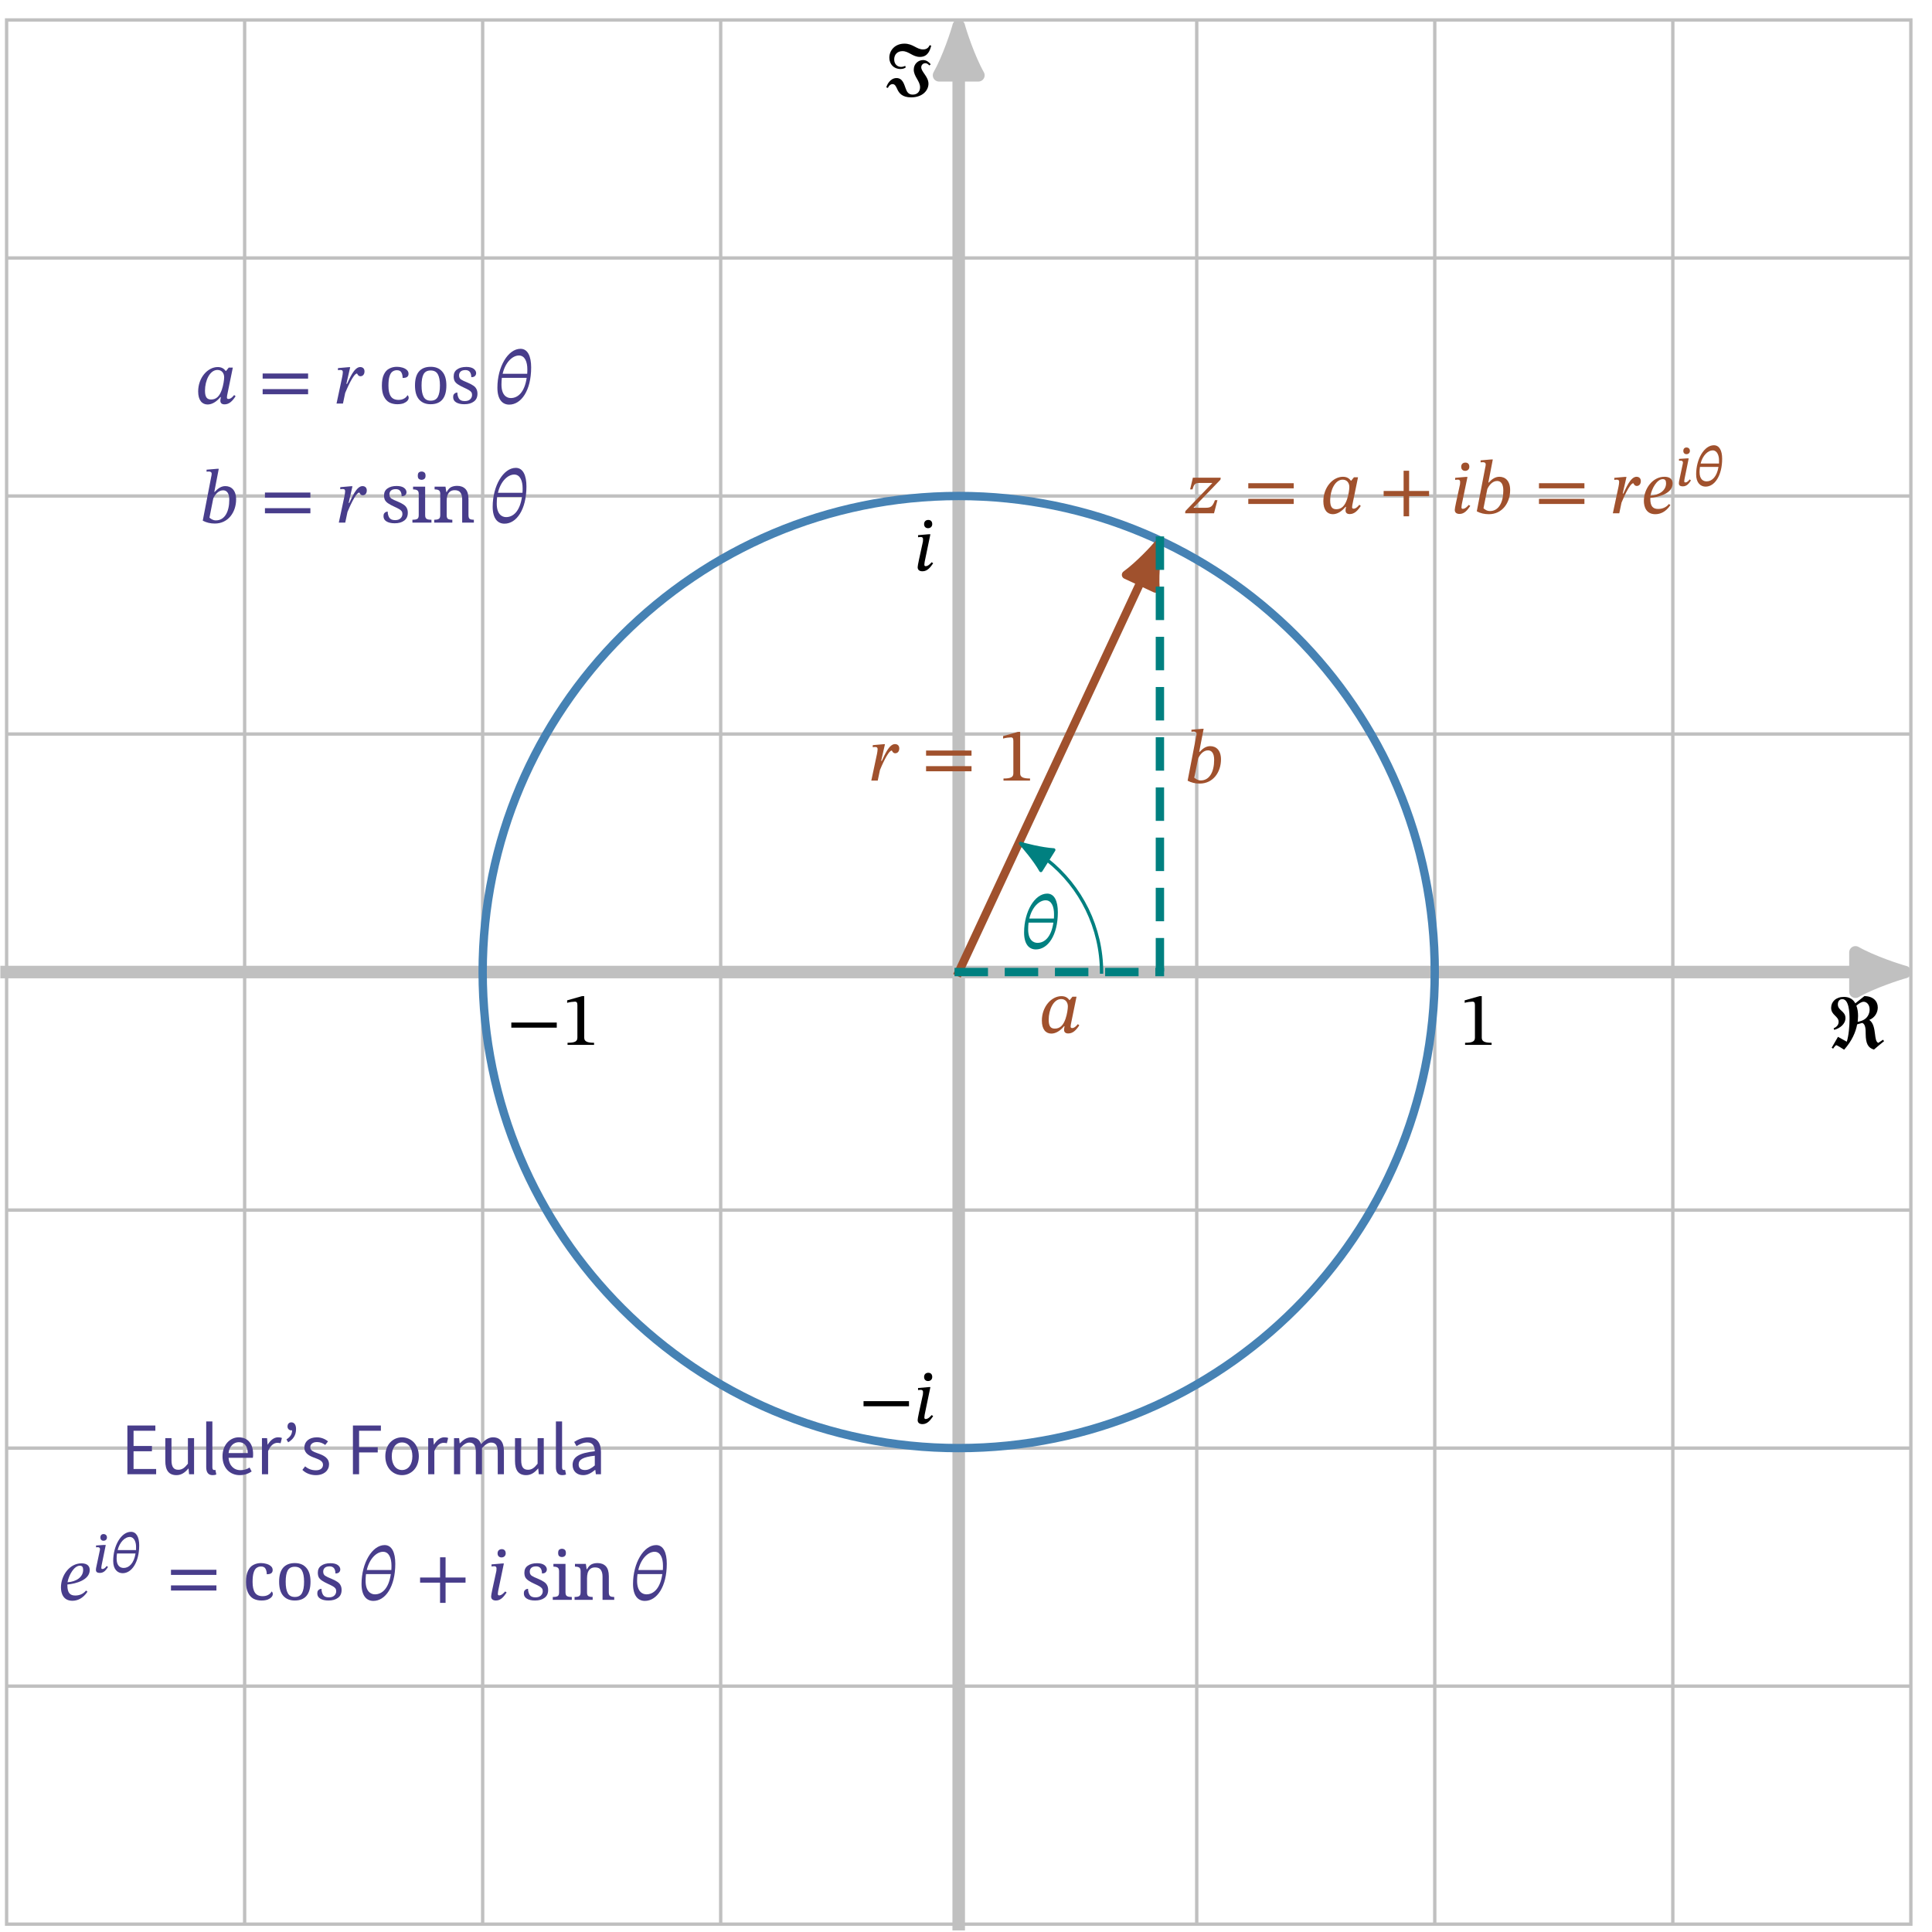 <?xml version="1.0" encoding="UTF-8"?>
<svg xmlns="http://www.w3.org/2000/svg" xmlns:xlink="http://www.w3.org/1999/xlink" width="229.852" height="229.852" viewBox="0 0 229.852 229.852">
<defs>
<g>
<g id="glyph-0-0">
<path d="M 4.516 -4.297 C 4.516 -5.625 4.109 -6.516 3.25 -6.516 C 1.766 -6.516 0.5 -4.375 0.5 -1.891 C 0.5 -0.484 1.094 0.125 1.906 0.125 C 3.328 0.125 4.516 -1.547 4.516 -4.297 Z M 2.094 -0.656 C 1.609 -0.656 0.984 -0.984 0.984 -2.266 C 0.984 -2.5 1 -2.844 1.031 -3.062 L 3.984 -3.062 C 3.734 -1.359 2.953 -0.656 2.094 -0.656 Z M 3.062 -5.719 C 3.781 -5.719 4.062 -4.938 4.062 -4.078 C 4.062 -3.922 4.062 -3.719 4.047 -3.547 L 1.125 -3.547 C 1.438 -4.906 2.297 -5.719 3.062 -5.719 Z M 3.062 -5.719 "/>
</g>
<g id="glyph-0-1">
<path d="M 4.562 -4.281 L 4.078 -4.281 L 3.75 -3.875 L 3.719 -3.875 C 3.516 -4.141 3.25 -4.344 2.766 -4.344 C 1.578 -4.344 0.438 -3.094 0.438 -1.438 C 0.438 -0.391 0.906 0.109 1.562 0.109 C 2.078 0.109 2.609 -0.203 3.078 -0.766 L 3.141 -0.766 C 3.109 -0.609 3.078 -0.484 3.078 -0.344 C 3.078 -0.047 3.266 0.094 3.578 0.094 C 4.125 0.094 4.516 -0.297 4.891 -0.875 L 4.719 -1.016 C 4.594 -0.859 4.328 -0.547 4.047 -0.547 C 3.891 -0.547 3.859 -0.625 3.859 -0.734 C 3.859 -0.875 3.906 -1.078 3.906 -1.078 Z M 3.531 -3.125 C 3.531 -2.844 3.438 -2.172 3.25 -1.641 C 2.984 -0.875 2.594 -0.484 1.984 -0.484 C 1.531 -0.484 1.25 -0.703 1.25 -1.531 C 1.25 -2.75 1.828 -4 2.734 -4 C 3.25 -4 3.531 -3.609 3.531 -3.125 Z M 3.531 -3.125 "/>
</g>
<g id="glyph-0-2">
<path d="M 1.797 -3.656 L 2.328 -6.406 L 2.141 -6.406 L 0.875 -6.297 L 0.875 -6.062 C 0.875 -6.062 1.047 -6.078 1.156 -6.078 C 1.328 -6.078 1.484 -6.016 1.484 -5.812 C 1.484 -5.703 1.453 -5.531 1.438 -5.5 L 0.422 -0.234 C 0.859 0 1.328 0.109 1.859 0.109 C 3.469 0.109 4.391 -1.266 4.391 -2.766 C 4.391 -3.844 3.828 -4.344 3.109 -4.344 C 2.625 -4.344 2.234 -4.078 1.844 -3.656 Z M 1.672 -2.875 C 1.859 -3.297 2.266 -3.844 2.844 -3.844 C 3.25 -3.844 3.578 -3.547 3.578 -2.719 C 3.578 -1.344 3.062 -0.266 1.984 -0.266 C 1.609 -0.266 1.344 -0.484 1.219 -0.594 Z M 1.672 -2.875 "/>
</g>
<g id="glyph-0-3">
<path d="M 1.469 -2.344 L 1.922 -4.328 L 1.719 -4.328 L 0.469 -4.219 L 0.469 -3.969 C 0.469 -3.969 0.641 -4 0.75 -4 C 1 -4 1.047 -3.891 1.047 -3.719 C 1.047 -3.562 1 -3.328 0.969 -3.156 L 0.297 0 L 1.062 0 L 1.328 -1.266 C 1.484 -1.641 2.297 -3.578 2.734 -3.578 C 2.766 -3.578 2.844 -3.25 3.141 -3.25 C 3.375 -3.25 3.625 -3.422 3.625 -3.828 C 3.625 -4.172 3.406 -4.344 3.109 -4.344 C 2.391 -4.344 1.844 -2.953 1.547 -2.344 Z M 1.469 -2.344 "/>
</g>
<g id="glyph-0-4">
<path d="M 5.969 -2.969 L 5.969 -3.578 L 0.562 -3.578 L 0.562 -2.969 Z M 5.969 -1.109 L 5.969 -1.719 L 0.562 -1.719 L 0.562 -1.109 Z M 5.969 -1.109 "/>
</g>
<g id="glyph-0-5">
<path d="M 3.875 0 L 3.875 -0.25 C 3.031 -0.25 2.703 -0.422 2.703 -0.859 L 2.703 -5.797 L 2.438 -5.797 L 0.672 -5.297 L 0.672 -5 C 0.953 -5.094 1.422 -5.141 1.594 -5.141 C 1.828 -5.141 1.891 -5.016 1.891 -4.703 L 1.891 -0.859 C 1.891 -0.406 1.578 -0.25 0.719 -0.25 L 0.719 0 Z M 3.875 0 "/>
</g>
<g id="glyph-0-6">
<path d="M 3.969 -1.562 L 3.672 -1.562 C 3.391 -0.797 3.188 -0.656 2.547 -0.656 L 1.141 -0.656 L 1.141 -0.688 L 4.328 -4 L 4.359 -4.234 L 1.047 -4.234 L 0.719 -2.844 L 1 -2.844 C 1.188 -3.453 1.281 -3.609 1.859 -3.609 L 3.344 -3.609 L 3.344 -3.578 L 0.156 -0.266 L 0.125 0 L 3.562 0 Z M 3.969 -1.562 "/>
</g>
<g id="glyph-0-7">
<path d="M 5.969 -2.047 L 5.969 -2.656 L 3.594 -2.656 L 3.594 -5.062 L 2.938 -5.062 L 2.938 -2.656 L 0.562 -2.656 L 0.562 -2.047 L 2.938 -2.047 L 2.938 0.359 L 3.594 0.359 L 3.594 -2.047 Z M 5.969 -2.047 "/>
</g>
<g id="glyph-0-8">
<path d="M 1.984 -4.328 L 1.781 -4.328 L 0.516 -4.219 L 0.516 -3.969 C 0.516 -3.969 0.672 -4 0.828 -4 C 1.078 -4 1.109 -3.844 1.109 -3.734 C 1.109 -3.578 1.094 -3.453 1.094 -3.453 L 0.625 -1.297 C 0.516 -0.75 0.469 -0.547 0.469 -0.406 C 0.469 -0.078 0.688 0.078 1.047 0.078 C 1.641 0.078 2 -0.422 2.312 -0.875 L 2.141 -1 C 1.984 -0.844 1.734 -0.531 1.422 -0.531 C 1.312 -0.531 1.266 -0.594 1.266 -0.703 C 1.266 -0.828 1.312 -1.094 1.312 -1.094 Z M 2.203 -5.531 C 2.203 -5.844 2.031 -6.031 1.734 -6.031 C 1.438 -6.031 1.234 -5.844 1.234 -5.531 C 1.234 -5.219 1.438 -5.047 1.703 -5.047 C 1.984 -5.047 2.203 -5.234 2.203 -5.531 Z M 2.203 -5.531 "/>
</g>
<g id="glyph-0-9">
<path d="M 3.234 -1.109 C 2.875 -0.656 2.375 -0.516 1.953 -0.516 C 1.359 -0.516 1.016 -0.797 1.016 -1.719 L 1.016 -1.828 C 2.062 -1.922 3.672 -2.375 3.672 -3.547 C 3.672 -4.234 3.078 -4.344 2.688 -4.344 C 1.266 -4.344 0.25 -2.891 0.25 -1.484 C 0.25 -0.766 0.531 0.109 1.609 0.109 C 2.203 0.109 2.859 -0.156 3.406 -0.969 Z M 1.031 -2.094 C 1.203 -3 1.828 -4.062 2.5 -4.062 C 2.781 -4.062 2.891 -3.891 2.891 -3.562 C 2.891 -2.703 2.062 -2.156 1.031 -2.094 Z M 1.031 -2.094 "/>
</g>
<g id="glyph-0-10">
<path d="M 5.5 0.188 C 5.844 -0.125 6.359 -0.531 6.703 -0.812 L 6.578 -0.984 L 6.016 -0.609 C 5.734 -0.719 5.688 -1.156 5.625 -1.656 C 5.547 -2.266 5.453 -2.984 4.953 -3.328 L 4.953 -3.344 C 5.641 -3.625 5.953 -4.25 5.953 -4.828 C 5.953 -5.562 5.406 -6.172 4.359 -6.172 L 3.281 -5.312 C 3.031 -5.781 2.594 -6.078 1.922 -6.078 C 0.969 -6.078 0.406 -5.5 0.406 -4.781 C 0.406 -3.891 1.297 -3.797 1.297 -3.109 C 1.297 -2.656 0.922 -2.438 0.703 -2.344 L 0.766 -2.156 C 1.453 -2.344 2.109 -2.844 2.109 -3.562 C 2.109 -4.406 1.203 -4.438 1.203 -5.188 C 1.203 -5.578 1.422 -5.812 1.734 -5.812 C 2.531 -5.812 2.594 -4.219 2.594 -3.484 C 2.594 -2.609 2.5 -1.469 2.266 -0.75 L 1.219 -1.328 L 0.469 -0.031 L 0.641 0.078 C 0.781 -0.141 0.938 -0.297 1 -0.344 C 1.109 -0.328 1.719 0.047 1.953 0.203 C 2.891 -0.859 3.328 -1.891 3.5 -2.812 L 4.109 -2.984 C 4.5 -2.828 4.516 -2.234 4.516 -1.641 C 4.531 -0.516 4.797 -0.016 5.5 0.188 Z M 3.562 -3.109 C 3.578 -3.359 3.609 -3.594 3.609 -3.812 C 3.609 -4.25 3.547 -4.688 3.406 -5.031 C 3.688 -5.281 4 -5.5 4.281 -5.5 C 4.594 -5.5 4.984 -5.203 4.984 -4.578 C 4.984 -4.141 4.781 -3.406 3.812 -3.172 Z M 3.562 -3.109 "/>
</g>
<g id="glyph-0-11">
<path d="M 3.312 0.297 C 4.688 0.297 5.375 -0.547 5.375 -1.328 C 5.375 -2.172 4.516 -2.734 4.516 -3.281 C 4.516 -3.547 4.719 -3.766 5 -3.766 C 5.125 -3.766 5.281 -3.719 5.484 -3.5 L 5.641 -3.641 C 5.422 -3.906 5.141 -4.141 4.734 -4.141 C 4.188 -4.141 3.625 -3.719 3.625 -3 C 3.625 -2.172 4.375 -1.656 4.375 -0.906 C 4.375 -0.391 4.047 -0.031 3.5 -0.031 C 2.984 -0.031 2.797 -0.375 2.656 -0.781 C 2.484 -1.234 2.312 -2 1.578 -2 C 0.828 -2 0.438 -1.219 0.359 -0.891 L 0.547 -0.828 C 0.656 -1.094 0.875 -1.281 1.109 -1.281 C 1.422 -1.281 1.547 -0.922 1.703 -0.594 C 1.891 -0.219 2.25 0.297 3.312 0.297 Z M 2.031 -3.078 C 2.328 -3.078 2.531 -3.156 2.672 -3.266 L 2.609 -3.453 C 2.453 -3.375 2.266 -3.328 2.109 -3.328 C 1.719 -3.328 1.297 -3.609 1.297 -4.219 C 1.297 -4.828 1.703 -5.203 2.281 -5.203 C 3.047 -5.203 3.484 -4.516 4.359 -4.516 C 5.312 -4.516 5.562 -5.312 5.703 -5.859 L 5.516 -5.906 C 5.391 -5.641 5.188 -5.406 4.734 -5.406 C 3.953 -5.406 3.547 -6.094 2.516 -6.094 C 1.391 -6.094 0.719 -5.297 0.719 -4.422 C 0.719 -3.656 1.25 -3.078 2.031 -3.078 Z M 2.031 -3.078 "/>
</g>
<g id="glyph-0-12">
<path d="M 5.969 -2.047 L 5.969 -2.656 L 0.562 -2.656 L 0.562 -2.047 Z M 5.969 -2.047 "/>
</g>
<g id="glyph-1-0">
<path d="M 1.625 -3.266 L 1.391 -3.266 L 0.469 -3.203 L 0.469 -2.984 C 0.469 -2.984 0.594 -3 0.688 -3 C 0.875 -3 0.938 -2.875 0.938 -2.781 C 0.938 -2.656 0.906 -2.562 0.906 -2.562 L 0.562 -0.938 C 0.469 -0.547 0.453 -0.406 0.453 -0.297 C 0.453 -0.047 0.625 0.062 0.922 0.062 C 1.422 0.062 1.656 -0.297 1.891 -0.641 L 1.734 -0.766 C 1.656 -0.656 1.469 -0.406 1.234 -0.406 C 1.141 -0.406 1.094 -0.438 1.094 -0.547 C 1.094 -0.656 1.141 -0.891 1.141 -0.891 Z M 1.766 -4.156 C 1.766 -4.406 1.594 -4.562 1.359 -4.562 C 1.141 -4.562 0.984 -4.422 0.984 -4.156 C 0.984 -3.906 1.141 -3.766 1.359 -3.766 C 1.594 -3.766 1.766 -3.922 1.766 -4.156 Z M 1.766 -4.156 "/>
</g>
<g id="glyph-1-1">
<path d="M 3.406 -3.219 C 3.406 -4.188 3.078 -4.828 2.422 -4.828 C 1.281 -4.828 0.312 -3.203 0.312 -1.359 C 0.312 -0.344 0.844 0.094 1.438 0.094 C 2.516 0.094 3.406 -1.219 3.406 -3.219 Z M 1.562 -0.531 C 1.172 -0.531 0.719 -0.75 0.719 -1.641 C 0.719 -1.812 0.734 -2.078 0.766 -2.25 L 2.969 -2.25 C 2.781 -1.094 2.203 -0.531 1.562 -0.531 Z M 2.281 -4.219 C 2.812 -4.219 3.031 -3.594 3.031 -3.078 C 3.031 -2.953 3.031 -2.797 3.031 -2.656 L 0.844 -2.656 C 1.078 -3.609 1.719 -4.219 2.281 -4.219 Z M 2.281 -4.219 "/>
</g>
<g id="glyph-2-0">
<path d="M 2.266 0.078 C 1.91 0.078 1.594 0.004 1.312 -0.141 C 1.039 -0.297 0.828 -0.535 0.672 -0.859 C 0.516 -1.18 0.438 -1.602 0.438 -2.125 C 0.438 -2.688 0.516 -3.129 0.672 -3.453 C 0.828 -3.785 1.039 -4.02 1.312 -4.156 C 1.582 -4.301 1.883 -4.375 2.219 -4.375 C 2.445 -4.375 2.664 -4.344 2.875 -4.281 C 3.094 -4.219 3.27 -4.125 3.406 -4 C 3.539 -3.883 3.609 -3.734 3.609 -3.547 C 3.609 -3.367 3.547 -3.238 3.422 -3.156 C 3.305 -3.082 3.133 -3.047 2.906 -3.047 C 2.906 -3.297 2.859 -3.508 2.766 -3.688 C 2.672 -3.875 2.488 -3.969 2.219 -3.969 C 2.02 -3.969 1.844 -3.91 1.688 -3.797 C 1.539 -3.691 1.426 -3.504 1.344 -3.234 C 1.258 -2.973 1.219 -2.602 1.219 -2.125 C 1.219 -1.562 1.312 -1.141 1.5 -0.859 C 1.688 -0.578 1.992 -0.438 2.422 -0.438 C 2.672 -0.438 2.891 -0.488 3.078 -0.594 C 3.266 -0.695 3.398 -0.832 3.484 -1 C 3.578 -0.926 3.625 -0.82 3.625 -0.688 C 3.625 -0.562 3.57 -0.441 3.469 -0.328 C 3.363 -0.211 3.211 -0.113 3.016 -0.031 C 2.816 0.039 2.566 0.078 2.266 0.078 Z M 2.266 0.078 "/>
</g>
<g id="glyph-2-1">
<path d="M 2.297 0.078 C 1.723 0.078 1.27 -0.102 0.938 -0.469 C 0.602 -0.844 0.438 -1.406 0.438 -2.156 C 0.438 -2.895 0.594 -3.445 0.906 -3.812 C 1.227 -4.188 1.695 -4.375 2.312 -4.375 C 2.895 -4.375 3.348 -4.188 3.672 -3.812 C 4.004 -3.445 4.172 -2.895 4.172 -2.156 C 4.172 -1.406 4.008 -0.844 3.688 -0.469 C 3.375 -0.102 2.91 0.078 2.297 0.078 Z M 2.312 -0.344 C 2.707 -0.344 2.988 -0.492 3.156 -0.797 C 3.32 -1.098 3.406 -1.551 3.406 -2.156 C 3.406 -2.75 3.32 -3.191 3.156 -3.484 C 2.988 -3.785 2.703 -3.938 2.297 -3.938 C 1.898 -3.938 1.617 -3.785 1.453 -3.484 C 1.297 -3.191 1.219 -2.75 1.219 -2.156 C 1.219 -1.551 1.301 -1.098 1.469 -0.797 C 1.633 -0.492 1.914 -0.344 2.312 -0.344 Z M 2.312 -0.344 "/>
</g>
<g id="glyph-2-2">
<path d="M 1.688 0.078 C 1.281 0.078 0.957 0.004 0.719 -0.141 C 0.477 -0.285 0.359 -0.492 0.359 -0.766 C 0.359 -0.91 0.383 -1.02 0.438 -1.094 C 0.5 -1.176 0.566 -1.234 0.641 -1.266 C 0.723 -1.297 0.797 -1.312 0.859 -1.312 C 0.859 -1.039 0.922 -0.801 1.047 -0.594 C 1.172 -0.395 1.398 -0.297 1.734 -0.297 C 2.016 -0.297 2.227 -0.363 2.375 -0.5 C 2.531 -0.645 2.609 -0.82 2.609 -1.031 C 2.609 -1.164 2.578 -1.273 2.516 -1.359 C 2.461 -1.441 2.363 -1.523 2.219 -1.609 C 2.082 -1.691 1.883 -1.789 1.625 -1.906 C 1.352 -2.031 1.129 -2.148 0.953 -2.266 C 0.773 -2.379 0.641 -2.508 0.547 -2.656 C 0.461 -2.812 0.422 -3.004 0.422 -3.234 C 0.422 -3.598 0.555 -3.875 0.828 -4.062 C 1.098 -4.258 1.461 -4.359 1.922 -4.359 C 2.305 -4.359 2.598 -4.285 2.797 -4.141 C 2.992 -3.992 3.094 -3.82 3.094 -3.625 C 3.094 -3.477 3.039 -3.359 2.938 -3.266 C 2.844 -3.18 2.703 -3.141 2.516 -3.141 C 2.516 -3.41 2.457 -3.617 2.344 -3.766 C 2.227 -3.91 2.055 -3.984 1.828 -3.984 C 1.555 -3.984 1.359 -3.922 1.234 -3.797 C 1.117 -3.68 1.062 -3.535 1.062 -3.359 C 1.062 -3.148 1.133 -2.988 1.281 -2.875 C 1.438 -2.77 1.695 -2.645 2.062 -2.5 C 2.344 -2.383 2.57 -2.266 2.75 -2.141 C 2.926 -2.023 3.051 -1.891 3.125 -1.734 C 3.207 -1.586 3.25 -1.398 3.25 -1.172 C 3.25 -0.754 3.102 -0.441 2.812 -0.234 C 2.531 -0.023 2.156 0.078 1.688 0.078 Z M 1.688 0.078 "/>
</g>
<g id="glyph-2-3">
<path d="M 1.281 -5.094 C 1.156 -5.094 1.047 -5.129 0.953 -5.203 C 0.867 -5.273 0.828 -5.398 0.828 -5.578 C 0.828 -5.766 0.867 -5.895 0.953 -5.969 C 1.047 -6.039 1.156 -6.078 1.281 -6.078 C 1.406 -6.078 1.516 -6.039 1.609 -5.969 C 1.703 -5.895 1.75 -5.766 1.75 -5.578 C 1.75 -5.398 1.703 -5.273 1.609 -5.203 C 1.516 -5.129 1.406 -5.094 1.281 -5.094 Z M 0.188 0 L 0.188 -0.344 L 0.281 -0.344 C 0.457 -0.344 0.609 -0.367 0.734 -0.422 C 0.867 -0.484 0.938 -0.633 0.938 -0.875 L 0.938 -3.406 C 0.938 -3.645 0.867 -3.797 0.734 -3.859 C 0.609 -3.922 0.457 -3.953 0.281 -3.953 L 0.266 -3.953 L 0.266 -4.281 L 1.703 -4.281 L 1.703 -0.906 C 1.703 -0.656 1.766 -0.5 1.891 -0.438 C 2.016 -0.375 2.172 -0.344 2.359 -0.344 L 2.453 -0.344 L 2.453 0 Z M 0.188 0 "/>
</g>
<g id="glyph-2-4">
<path d="M 0.219 0 L 0.219 -0.344 L 0.281 -0.344 C 0.469 -0.344 0.625 -0.375 0.75 -0.438 C 0.875 -0.5 0.938 -0.656 0.938 -0.906 L 0.938 -3.406 C 0.938 -3.645 0.875 -3.797 0.75 -3.859 C 0.625 -3.922 0.473 -3.953 0.297 -3.953 L 0.266 -3.953 L 0.266 -4.281 L 1.562 -4.281 L 1.656 -3.641 L 1.703 -3.641 C 1.867 -3.941 2.051 -4.141 2.25 -4.234 C 2.457 -4.328 2.691 -4.375 2.953 -4.375 C 3.367 -4.375 3.695 -4.25 3.938 -4 C 4.176 -3.75 4.297 -3.348 4.297 -2.797 L 4.297 -0.906 C 4.297 -0.656 4.348 -0.5 4.453 -0.438 C 4.566 -0.375 4.711 -0.344 4.891 -0.344 L 4.938 -0.344 L 4.938 0 L 3.547 0 L 3.547 -2.766 C 3.547 -3.109 3.477 -3.375 3.344 -3.562 C 3.219 -3.758 2.988 -3.859 2.656 -3.859 C 2.414 -3.859 2.223 -3.797 2.078 -3.672 C 1.941 -3.555 1.844 -3.398 1.781 -3.203 C 1.727 -3.004 1.703 -2.789 1.703 -2.562 L 1.703 -0.875 C 1.703 -0.633 1.766 -0.484 1.891 -0.422 C 2.016 -0.367 2.164 -0.344 2.344 -0.344 L 2.375 -0.344 L 2.375 0 Z M 0.219 0 "/>
</g>
<g id="glyph-3-0">
<path d="M 0.797 0 L 4.219 0 L 4.219 -0.625 L 1.531 -0.625 L 1.531 -2.734 L 3.719 -2.734 L 3.719 -3.359 L 1.531 -3.359 L 1.531 -5.172 L 4.125 -5.172 L 4.125 -5.797 L 0.797 -5.797 Z M 0.797 0 "/>
</g>
<g id="glyph-3-1">
<path d="M 1.984 0.109 C 2.562 0.109 3 -0.203 3.391 -0.672 L 3.422 -0.672 L 3.484 0 L 4.078 0 L 4.078 -4.297 L 3.344 -4.297 L 3.344 -1.25 C 2.953 -0.75 2.641 -0.531 2.203 -0.531 C 1.641 -0.531 1.391 -0.875 1.391 -1.672 L 1.391 -4.297 L 0.656 -4.297 L 0.656 -1.578 C 0.656 -0.484 1.062 0.109 1.984 0.109 Z M 1.984 0.109 "/>
</g>
<g id="glyph-3-2">
<path d="M 1.484 0.109 C 1.672 0.109 1.812 0.078 1.922 0.031 L 1.812 -0.516 C 1.75 -0.5 1.719 -0.5 1.672 -0.5 C 1.547 -0.5 1.453 -0.578 1.453 -0.812 L 1.453 -6.281 L 0.719 -6.281 L 0.719 -0.859 C 0.719 -0.25 0.938 0.109 1.484 0.109 Z M 1.484 0.109 "/>
</g>
<g id="glyph-3-3">
<path d="M 2.453 0.109 C 3.047 0.109 3.5 -0.078 3.875 -0.328 L 3.625 -0.797 C 3.312 -0.594 2.953 -0.484 2.547 -0.484 C 1.734 -0.484 1.188 -1.062 1.125 -1.953 L 4.016 -1.953 C 4.047 -2.094 4.047 -2.219 4.047 -2.391 C 4.047 -3.625 3.422 -4.391 2.328 -4.391 C 1.344 -4.391 0.406 -3.547 0.406 -2.141 C 0.406 -0.719 1.312 0.109 2.453 0.109 Z M 1.125 -2.516 C 1.219 -3.344 1.75 -3.812 2.344 -3.812 C 3 -3.812 3.406 -3.359 3.406 -2.516 Z M 1.125 -2.516 "/>
</g>
<g id="glyph-3-4">
<path d="M 0.719 0 L 1.453 0 L 1.453 -2.75 C 1.75 -3.484 2.188 -3.734 2.547 -3.734 C 2.703 -3.734 2.812 -3.719 2.938 -3.688 L 3.094 -4.312 C 2.953 -4.375 2.828 -4.391 2.625 -4.391 C 2.156 -4.391 1.719 -4.047 1.406 -3.516 L 1.391 -3.516 L 1.328 -4.297 L 0.719 -4.297 Z M 0.719 0 "/>
</g>
<g id="glyph-3-5">
<path d="M 0.766 -3.797 C 1.375 -4.156 1.703 -4.656 1.703 -5.375 C 1.703 -5.875 1.5 -6.172 1.141 -6.172 C 0.875 -6.172 0.688 -5.984 0.688 -5.672 C 0.688 -5.391 0.906 -5.219 1.141 -5.219 C 1.172 -5.219 1.203 -5.219 1.234 -5.234 C 1.234 -4.734 1 -4.438 0.562 -4.141 Z M 0.766 -3.797 "/>
</g>
<g id="glyph-3-6">
<path d="M 1.844 0.109 C 2.859 0.109 3.422 -0.484 3.422 -1.172 C 3.422 -1.953 2.766 -2.25 2.094 -2.484 C 1.562 -2.672 1.188 -2.828 1.188 -3.219 C 1.188 -3.531 1.438 -3.828 1.984 -3.828 C 2.359 -3.828 2.672 -3.703 2.969 -3.484 L 3.297 -3.906 C 2.969 -4.188 2.5 -4.391 1.969 -4.391 C 1.031 -4.391 0.484 -3.859 0.484 -3.172 C 0.484 -2.469 1.109 -2.156 1.75 -1.938 C 2.234 -1.75 2.703 -1.578 2.703 -1.125 C 2.703 -0.766 2.438 -0.469 1.875 -0.469 C 1.344 -0.469 0.953 -0.625 0.578 -0.938 L 0.25 -0.516 C 0.641 -0.125 1.219 0.109 1.844 0.109 Z M 1.844 0.109 "/>
</g>
<g id="glyph-3-7">
<path d="M 0.797 0 L 1.531 0 L 1.531 -2.594 L 3.75 -2.594 L 3.75 -3.219 L 1.531 -3.219 L 1.531 -5.172 L 4.125 -5.172 L 4.125 -5.797 L 0.797 -5.797 Z M 0.797 0 "/>
</g>
<g id="glyph-3-8">
<path d="M 2.391 0.109 C 3.438 0.109 4.391 -0.719 4.391 -2.141 C 4.391 -3.578 3.438 -4.391 2.391 -4.391 C 1.344 -4.391 0.406 -3.578 0.406 -2.141 C 0.406 -0.719 1.344 0.109 2.391 0.109 Z M 2.391 -0.5 C 1.656 -0.5 1.172 -1.156 1.172 -2.141 C 1.172 -3.125 1.656 -3.781 2.391 -3.781 C 3.141 -3.781 3.625 -3.125 3.625 -2.141 C 3.625 -1.156 3.141 -0.5 2.391 -0.5 Z M 2.391 -0.5 "/>
</g>
<g id="glyph-3-9">
<path d="M 0.719 0 L 1.453 0 L 1.453 -3.109 C 1.859 -3.547 2.203 -3.766 2.531 -3.766 C 3.078 -3.766 3.312 -3.422 3.312 -2.625 L 3.312 0 L 4.047 0 L 4.047 -3.109 C 4.453 -3.547 4.797 -3.766 5.125 -3.766 C 5.672 -3.766 5.922 -3.422 5.922 -2.625 L 5.922 0 L 6.656 0 L 6.656 -2.719 C 6.656 -3.812 6.234 -4.391 5.344 -4.391 C 4.828 -4.391 4.375 -4.062 3.938 -3.578 C 3.766 -4.094 3.406 -4.391 2.75 -4.391 C 2.234 -4.391 1.797 -4.078 1.406 -3.672 L 1.391 -3.672 L 1.328 -4.297 L 0.719 -4.297 Z M 0.719 0 "/>
</g>
<g id="glyph-3-10">
<path d="M 1.719 0.109 C 2.25 0.109 2.719 -0.172 3.125 -0.516 L 3.156 -0.516 L 3.219 0 L 3.828 0 L 3.828 -2.641 C 3.828 -3.703 3.375 -4.391 2.328 -4.391 C 1.641 -4.391 1.047 -4.109 0.641 -3.844 L 0.922 -3.344 C 1.266 -3.562 1.719 -3.781 2.203 -3.781 C 2.906 -3.781 3.078 -3.266 3.094 -2.734 C 1.25 -2.531 0.453 -2.062 0.453 -1.109 C 0.453 -0.328 1 0.109 1.719 0.109 Z M 1.922 -0.5 C 1.5 -0.5 1.172 -0.688 1.172 -1.156 C 1.172 -1.719 1.641 -2.047 3.094 -2.203 L 3.094 -1.047 C 2.672 -0.688 2.328 -0.5 1.922 -0.5 Z M 1.922 -0.5 "/>
</g>
</g>
<clipPath id="clip-0">
<path clip-rule="nonzero" d="M 0 2 L 228 2 L 228 229.703 L 0 229.703 Z M 0 2 "/>
</clipPath>
<clipPath id="clip-1">
<path clip-rule="nonzero" d="M 113 7 L 116 7 L 116 229.703 L 113 229.703 Z M 113 7 "/>
</clipPath>
</defs>
<g clip-path="url(#clip-0)">
<path fill="none" stroke-width="0.399" stroke-linecap="square" stroke-linejoin="miter" stroke="rgb(75.2%, 75.2%, 75.2%)" stroke-opacity="1" stroke-miterlimit="10" d="M -113.386 -113.385 L 113.388 -113.385 M -113.386 -85.039 L 113.388 -85.039 M -113.386 -56.693 L 113.388 -56.693 M -113.386 -28.346 L 113.388 -28.346 M -113.386 0 L 113.388 0 M -113.386 28.346 L 113.388 28.346 M -113.386 56.693 L 113.388 56.693 M -113.386 85.039 L 113.388 85.039 M -113.386 113.385 L 113.388 113.385 M -113.386 -113.385 L -113.386 113.385 M -85.04 -113.385 L -85.04 113.385 M -56.694 -113.385 L -56.694 113.385 M -28.347 -113.385 L -28.347 113.385 M -0.001 -113.385 L -0.001 113.385 M 28.345 -113.385 L 28.345 113.385 M 56.692 -113.385 L 56.692 113.385 M 85.042 -113.385 L 85.042 113.385 M 113.388 -113.385 L 113.388 113.385 " transform="matrix(0.999, 0, 0, -0.999, 114.06, 115.645)"/>
</g>
<path fill="none" stroke-width="1.494" stroke-linecap="square" stroke-linejoin="miter" stroke="rgb(75.2%, 75.2%, 75.2%)" stroke-opacity="1" stroke-miterlimit="10" d="M -113.386 0 L 106.755 0 " transform="matrix(0.999, 0, 0, -0.999, 114.06, 115.645)"/>
<path fill-rule="nonzero" fill="rgb(75.2%, 75.2%, 75.2%)" fill-opacity="1" stroke-width="1.494" stroke-linecap="square" stroke-linejoin="round" stroke="rgb(75.2%, 75.2%, 75.2%)" stroke-opacity="1" stroke-miterlimit="10" d="M 5.888 0 C 5.164 0.184 1.987 1.216 0.001 2.341 L 0.001 -2.341 C 1.987 -1.216 5.164 -0.184 5.888 0 Z M 5.888 0 " transform="matrix(0.999, 0, 0, -0.999, 220.745, 115.645)"/>
<g clip-path="url(#clip-1)">
<path fill="none" stroke-width="1.494" stroke-linecap="square" stroke-linejoin="miter" stroke="rgb(75.2%, 75.2%, 75.2%)" stroke-opacity="1" stroke-miterlimit="10" d="M -0.001 -113.385 L -0.001 106.756 " transform="matrix(0.999, 0, 0, -0.999, 114.06, 115.645)"/>
</g>
<path fill-rule="nonzero" fill="rgb(75.2%, 75.2%, 75.2%)" fill-opacity="1" stroke-width="1.494" stroke-linecap="square" stroke-linejoin="round" stroke="rgb(75.2%, 75.2%, 75.2%)" stroke-opacity="1" stroke-miterlimit="10" d="M 5.885 0.001 C 5.161 0.181 1.988 1.217 0.002 2.342 L 0.002 -2.34 C 1.988 -1.215 5.161 -0.183 5.885 0.001 Z M 5.885 0.001 " transform="matrix(0, -0.999, -0.999, 0, 114.06, 8.959)"/>
<path fill="none" stroke-width="0.996" stroke-linecap="square" stroke-linejoin="miter" stroke="rgb(27.499%, 50.999%, 70.499%)" stroke-opacity="1" stroke-miterlimit="10" d="M 56.692 0 C 56.692 31.313 31.312 56.693 -0.001 56.693 C -31.31 56.693 -56.694 31.313 -56.694 0 C -56.694 -31.313 -31.31 -56.693 -0.001 -56.693 C 31.312 -56.693 56.692 -31.313 56.692 0 Z M 56.692 0 " transform="matrix(0.999, 0, 0, -0.999, 114.06, 115.645)"/>
<path fill="none" stroke-width="0.996" stroke-linecap="square" stroke-linejoin="miter" stroke="rgb(62.799%, 31.999%, 17.599%)" stroke-opacity="1" stroke-miterlimit="10" d="M -0.001 0 L 21.669 46.471 " transform="matrix(0.999, 0, 0, -0.999, 114.06, 115.645)"/>
<path fill-rule="nonzero" fill="rgb(62.799%, 31.999%, 17.599%)" fill-opacity="1" stroke-width="0.996" stroke-linecap="square" stroke-linejoin="round" stroke="rgb(62.799%, 31.999%, 17.599%)" stroke-opacity="1" stroke-miterlimit="10" d="M 4.92 0.001 C 4.316 0.15 1.662 1.005 -0 1.933 L 0.001 -1.935 C 1.659 -1.006 4.315 -0.152 4.92 0.001 Z M 4.92 0.001 " transform="matrix(0.422, -0.906, -0.906, -0.422, 135.716, 69.203)"/>
<path fill="none" stroke-width="0.996" stroke-linecap="square" stroke-linejoin="miter" stroke="rgb(0%, 50%, 50%)" stroke-opacity="1" stroke-dasharray="2.989 2.989" stroke-miterlimit="10" d="M 23.96 51.381 L 23.96 0 " transform="matrix(0.999, 0, 0, -0.999, 114.06, 115.645)"/>
<path fill="none" stroke-width="0.996" stroke-linecap="square" stroke-linejoin="miter" stroke="rgb(0%, 50%, 50%)" stroke-opacity="1" stroke-dasharray="2.989 2.989" stroke-miterlimit="10" d="M -0.001 0 L 23.96 0 " transform="matrix(0.999, 0, 0, -0.999, 114.06, 115.645)"/>
<path fill="none" stroke-width="0.399" stroke-linecap="square" stroke-linejoin="miter" stroke="rgb(0%, 50%, 50%)" stroke-opacity="1" stroke-miterlimit="10" d="M 17.01 0 C 17.01 5.269 14.575 10.159 10.553 13.341 " transform="matrix(0.999, 0, 0, -0.999, 114.06, 115.645)"/>
<path fill-rule="nonzero" fill="rgb(0%, 50%, 50%)" fill-opacity="1" stroke-width="0.399" stroke-linecap="square" stroke-linejoin="round" stroke="rgb(0%, 50%, 50%)" stroke-opacity="1" stroke-miterlimit="10" d="M 3.764 -0 C 3.302 0.112 1.27 0.751 0.001 1.446 L -0.002 -1.446 C 1.27 -0.752 3.298 -0.111 3.764 -0 Z M 3.764 -0 " transform="matrix(-0.847, -0.53, -0.53, 0.847, 124.599, 102.338)"/>
<g fill="rgb(0%, 50%, 50%)" fill-opacity="1">
<use xlink:href="#glyph-0-0" x="121.337" y="112.829"/>
</g>
<g fill="rgb(62.799%, 31.999%, 17.599%)" fill-opacity="1">
<use xlink:href="#glyph-0-1" x="123.514" y="122.858"/>
</g>
<g fill="rgb(62.799%, 31.999%, 17.599%)" fill-opacity="1">
<use xlink:href="#glyph-0-2" x="140.871" y="93.114"/>
</g>
<g fill="rgb(62.799%, 31.999%, 17.599%)" fill-opacity="1">
<use xlink:href="#glyph-0-3" x="103.363" y="92.869"/>
</g>
<g fill="rgb(62.799%, 31.999%, 17.599%)" fill-opacity="1">
<use xlink:href="#glyph-0-4" x="109.614" y="92.869"/>
</g>
<g fill="rgb(62.799%, 31.999%, 17.599%)" fill-opacity="1">
<use xlink:href="#glyph-0-5" x="118.668" y="92.869"/>
</g>
<g fill="rgb(62.799%, 31.999%, 17.599%)" fill-opacity="1">
<use xlink:href="#glyph-0-6" x="140.871" y="61.066"/>
</g>
<g fill="rgb(62.799%, 31.999%, 17.599%)" fill-opacity="1">
<use xlink:href="#glyph-0-4" x="147.948" y="61.066"/>
</g>
<g fill="rgb(62.799%, 31.999%, 17.599%)" fill-opacity="1">
<use xlink:href="#glyph-0-1" x="157.002" y="61.066"/>
</g>
<g fill="rgb(62.799%, 31.999%, 17.599%)" fill-opacity="1">
<use xlink:href="#glyph-0-7" x="164.051" y="61.066"/>
</g>
<g fill="rgb(62.799%, 31.999%, 17.599%)" fill-opacity="1">
<use xlink:href="#glyph-0-8" x="172.606" y="61.066"/>
</g>
<g fill="rgb(62.799%, 31.999%, 17.599%)" fill-opacity="1">
<use xlink:href="#glyph-0-2" x="175.273" y="61.066"/>
</g>
<g fill="rgb(62.799%, 31.999%, 17.599%)" fill-opacity="1">
<use xlink:href="#glyph-0-4" x="182.531" y="61.066"/>
</g>
<g fill="rgb(62.799%, 31.999%, 17.599%)" fill-opacity="1">
<use xlink:href="#glyph-0-3" x="191.585" y="61.066"/>
<use xlink:href="#glyph-0-9" x="195.323" y="61.066"/>
</g>
<g fill="rgb(62.799%, 31.999%, 17.599%)" fill-opacity="1">
<use xlink:href="#glyph-1-0" x="199.283" y="57.8"/>
</g>
<g fill="rgb(62.799%, 31.999%, 17.599%)" fill-opacity="1">
<use xlink:href="#glyph-1-1" x="201.48" y="57.8"/>
</g>
<g fill="rgb(0%, 0%, 0%)" fill-opacity="1">
<use xlink:href="#glyph-0-10" x="217.447" y="124.681"/>
</g>
<g fill="rgb(0%, 0%, 0%)" fill-opacity="1">
<use xlink:href="#glyph-0-11" x="105.086" y="11.287"/>
</g>
<g fill="rgb(0%, 0%, 0%)" fill-opacity="1">
<use xlink:href="#glyph-0-5" x="173.583" y="124.309"/>
</g>
<g fill="rgb(0%, 0%, 0%)" fill-opacity="1">
<use xlink:href="#glyph-0-8" x="108.706" y="67.888"/>
</g>
<g fill="rgb(0%, 0%, 0%)" fill-opacity="1">
<use xlink:href="#glyph-0-12" x="60.27" y="124.309"/>
<use xlink:href="#glyph-0-5" x="66.802" y="124.309"/>
</g>
<g fill="rgb(0%, 0%, 0%)" fill-opacity="1">
<use xlink:href="#glyph-0-12" x="102.174" y="169.352"/>
<use xlink:href="#glyph-0-8" x="108.706" y="169.352"/>
</g>
<g fill="rgb(28.4%, 23.999%, 54.5%)" fill-opacity="1">
<use xlink:href="#glyph-0-1" x="23.138" y="48.013"/>
</g>
<g fill="rgb(28.4%, 23.999%, 54.5%)" fill-opacity="1">
<use xlink:href="#glyph-0-4" x="30.686" y="48.013"/>
</g>
<g fill="rgb(28.4%, 23.999%, 54.5%)" fill-opacity="1">
<use xlink:href="#glyph-0-3" x="39.74" y="48.013"/>
</g>
<g fill="rgb(28.4%, 23.999%, 54.5%)" fill-opacity="1">
<use xlink:href="#glyph-2-0" x="44.995" y="48.013"/>
<use xlink:href="#glyph-2-1" x="48.934" y="48.013"/>
<use xlink:href="#glyph-2-2" x="53.553" y="48.013"/>
</g>
<g fill="rgb(28.4%, 23.999%, 54.5%)" fill-opacity="1">
<use xlink:href="#glyph-0-0" x="58.676" y="48.013"/>
</g>
<g fill="rgb(28.4%, 23.999%, 54.5%)" fill-opacity="1">
<use xlink:href="#glyph-0-2" x="23.7" y="62.177"/>
</g>
<g fill="rgb(28.4%, 23.999%, 54.5%)" fill-opacity="1">
<use xlink:href="#glyph-0-4" x="30.958" y="62.177"/>
</g>
<g fill="rgb(28.4%, 23.999%, 54.5%)" fill-opacity="1">
<use xlink:href="#glyph-0-3" x="40.012" y="62.177"/>
</g>
<g fill="rgb(28.4%, 23.999%, 54.5%)" fill-opacity="1">
<use xlink:href="#glyph-2-2" x="45.267" y="62.177"/>
<use xlink:href="#glyph-2-3" x="48.878" y="62.177"/>
<use xlink:href="#glyph-2-4" x="51.439" y="62.177"/>
</g>
<g fill="rgb(28.4%, 23.999%, 54.5%)" fill-opacity="1">
<use xlink:href="#glyph-0-0" x="58.115" y="62.177"/>
</g>
<g fill="rgb(28.4%, 23.999%, 54.5%)" fill-opacity="1">
<use xlink:href="#glyph-3-0" x="14.358" y="175.391"/>
<use xlink:href="#glyph-3-1" x="19.011" y="175.391"/>
<use xlink:href="#glyph-3-2" x="23.814" y="175.391"/>
<use xlink:href="#glyph-3-3" x="26.066" y="175.391"/>
<use xlink:href="#glyph-3-4" x="30.445" y="175.391"/>
<use xlink:href="#glyph-3-5" x="33.518" y="175.391"/>
<use xlink:href="#glyph-3-6" x="35.725" y="175.391"/>
</g>
<g fill="rgb(28.4%, 23.999%, 54.5%)" fill-opacity="1">
<use xlink:href="#glyph-3-7" x="41.19" y="175.391"/>
</g>
<g fill="rgb(28.4%, 23.999%, 54.5%)" fill-opacity="1">
<use xlink:href="#glyph-3-8" x="45.437" y="175.391"/>
<use xlink:href="#glyph-3-4" x="50.223" y="175.391"/>
<use xlink:href="#glyph-3-9" x="53.296" y="175.391"/>
<use xlink:href="#glyph-3-1" x="60.615" y="175.391"/>
<use xlink:href="#glyph-3-2" x="65.418" y="175.391"/>
<use xlink:href="#glyph-3-10" x="67.67" y="175.391"/>
</g>
<g fill="rgb(28.4%, 23.999%, 54.5%)" fill-opacity="1">
<use xlink:href="#glyph-0-9" x="7.002" y="190.336"/>
</g>
<g fill="rgb(28.4%, 23.999%, 54.5%)" fill-opacity="1">
<use xlink:href="#glyph-1-0" x="10.958" y="187.071"/>
</g>
<g fill="rgb(28.4%, 23.999%, 54.5%)" fill-opacity="1">
<use xlink:href="#glyph-1-1" x="13.155" y="187.071"/>
</g>
<g fill="rgb(28.4%, 23.999%, 54.5%)" fill-opacity="1">
<use xlink:href="#glyph-0-4" x="19.779" y="190.336"/>
</g>
<g fill="rgb(28.4%, 23.999%, 54.5%)" fill-opacity="1">
<use xlink:href="#glyph-2-0" x="28.831" y="190.336"/>
<use xlink:href="#glyph-2-1" x="32.77" y="190.336"/>
<use xlink:href="#glyph-2-2" x="37.39" y="190.336"/>
</g>
<g fill="rgb(28.4%, 23.999%, 54.5%)" fill-opacity="1">
<use xlink:href="#glyph-0-0" x="42.512" y="190.336"/>
</g>
<g fill="rgb(28.4%, 23.999%, 54.5%)" fill-opacity="1">
<use xlink:href="#glyph-0-7" x="49.416" y="190.336"/>
</g>
<g fill="rgb(28.4%, 23.999%, 54.5%)" fill-opacity="1">
<use xlink:href="#glyph-0-8" x="57.962" y="190.336"/>
</g>
<g fill="rgb(28.4%, 23.999%, 54.5%)" fill-opacity="1">
<use xlink:href="#glyph-2-2" x="61.964" y="190.336"/>
<use xlink:href="#glyph-2-3" x="65.575" y="190.336"/>
<use xlink:href="#glyph-2-4" x="68.137" y="190.336"/>
</g>
<g fill="rgb(28.4%, 23.999%, 54.5%)" fill-opacity="1">
<use xlink:href="#glyph-0-0" x="74.812" y="190.336"/>
</g>
</svg>
